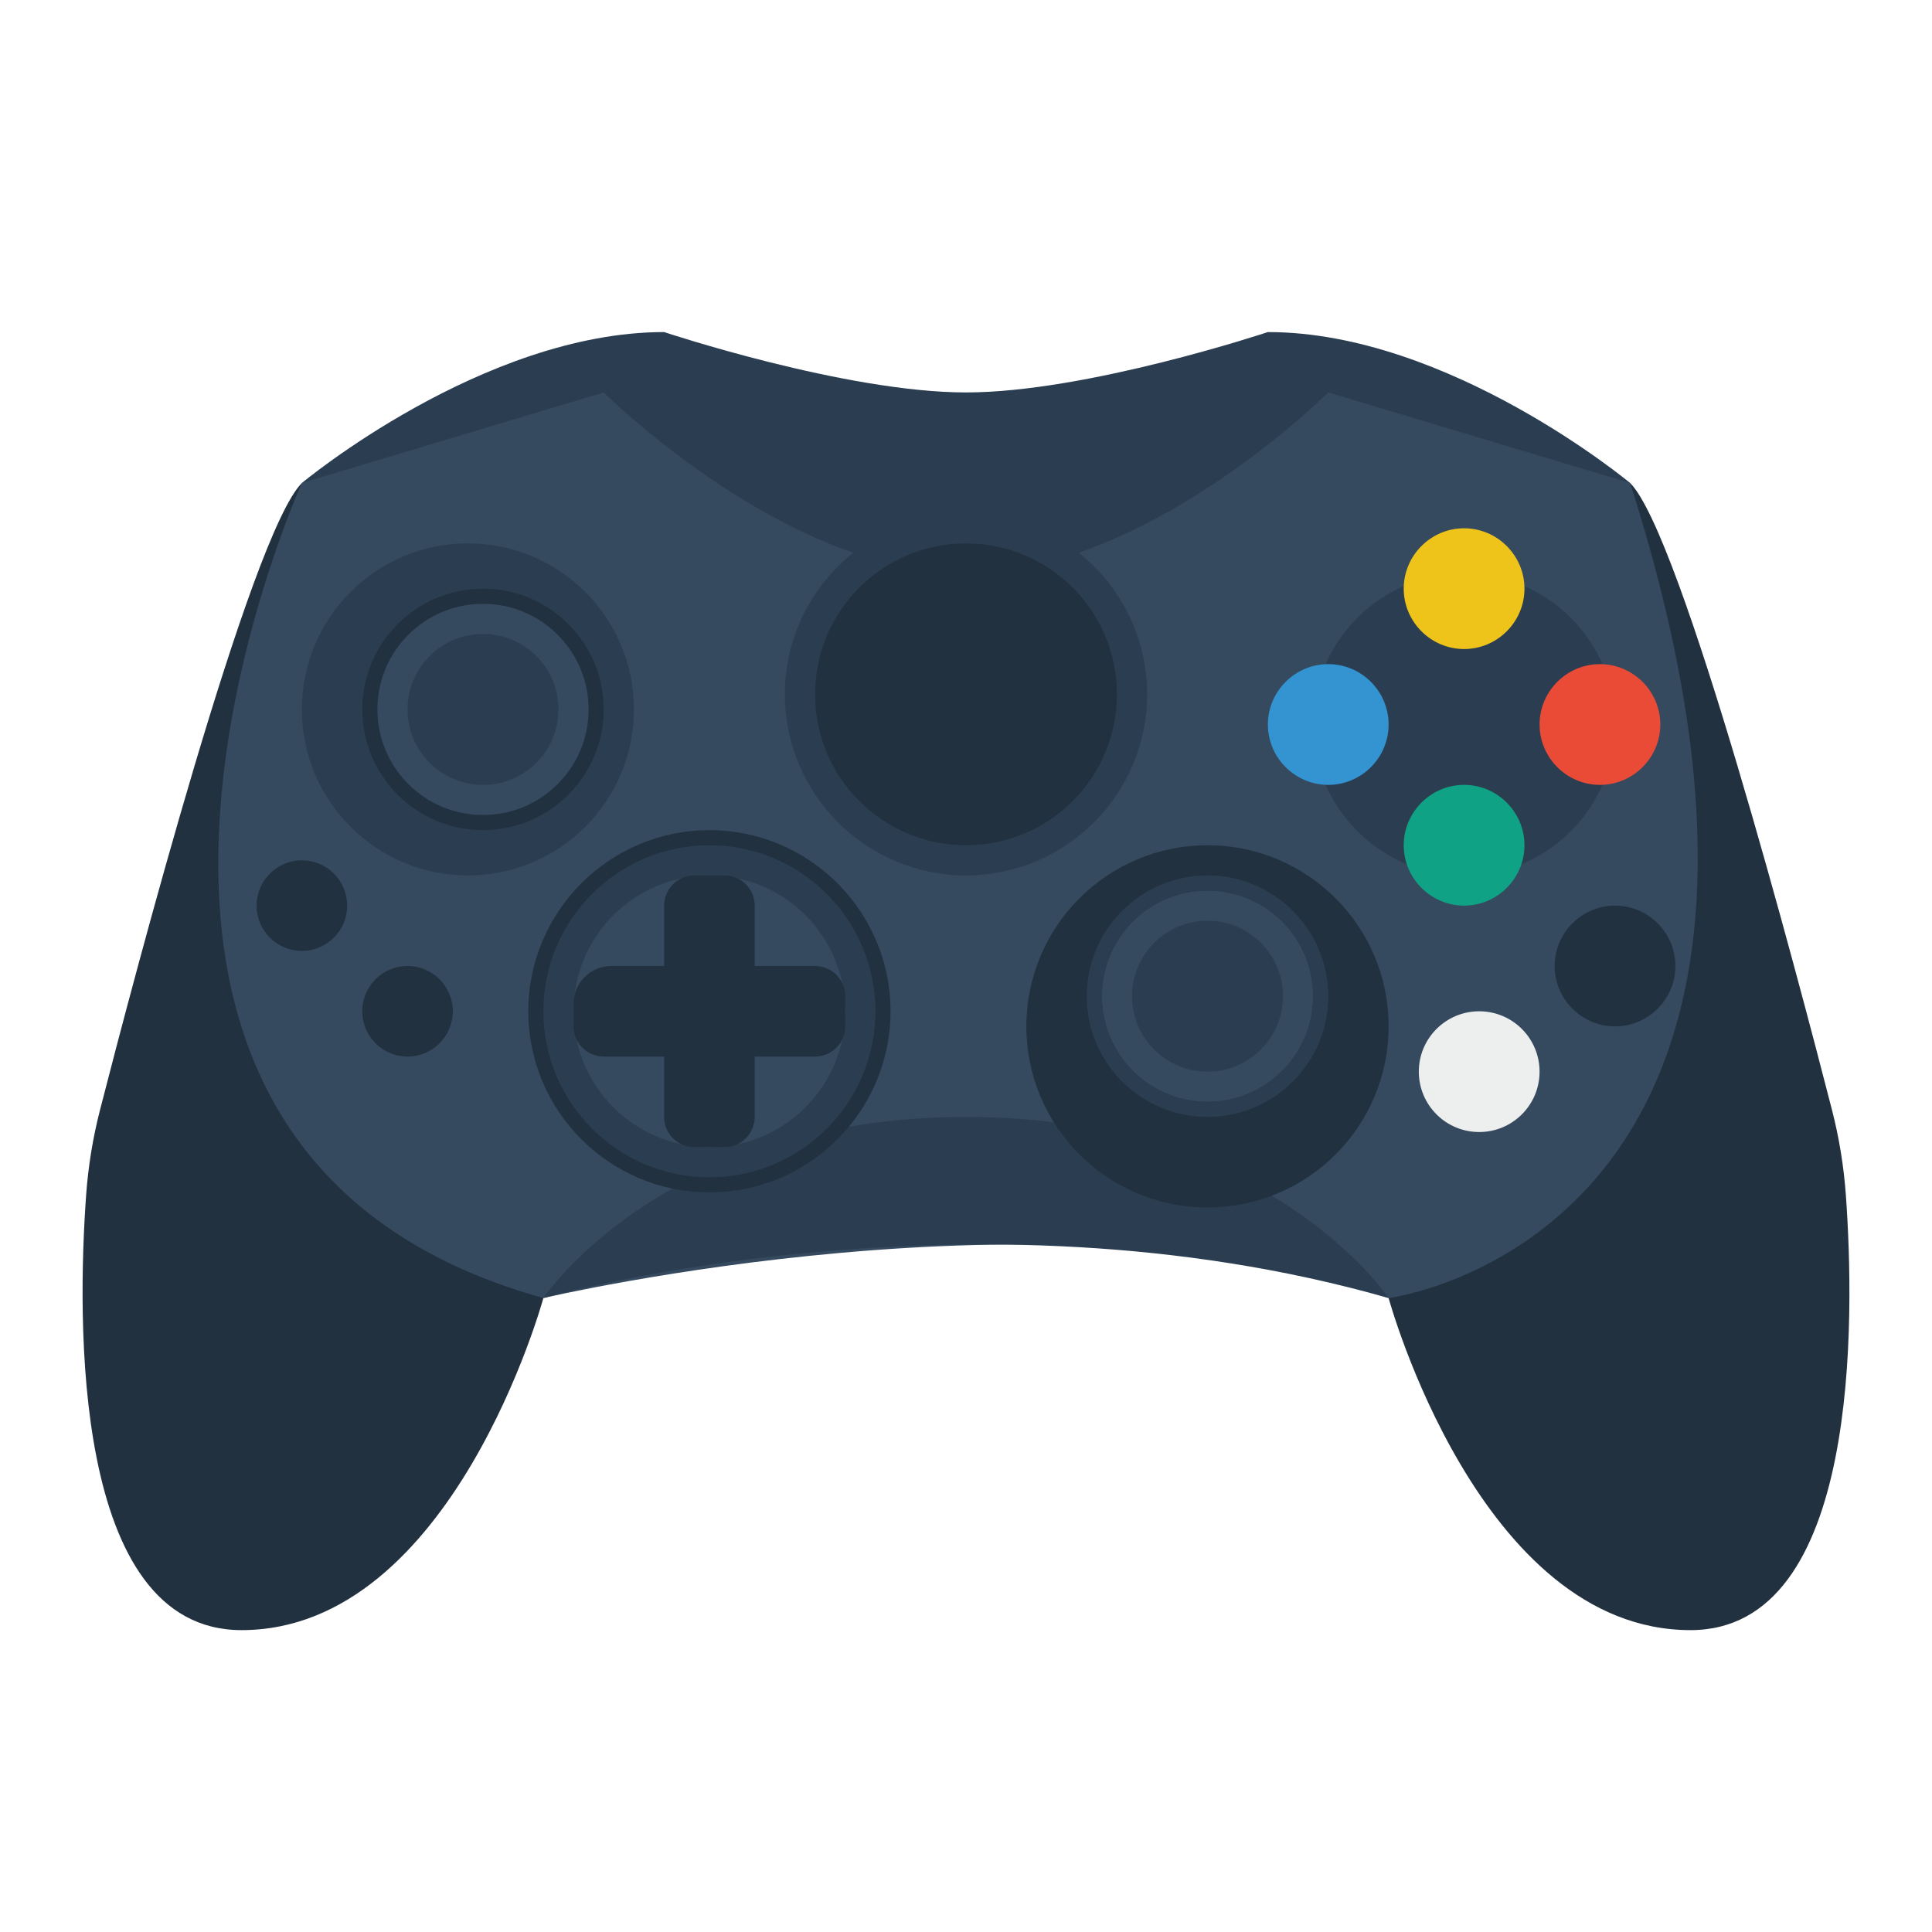 <svg enable-background="new 0 0 256 256" viewBox="0 0 256 256" xmlns="http://www.w3.org/2000/svg"><path d="m168 44s-24 8-40 8-40-8-40-8c-24 0-48 20-48 20l88 60 88-60s-24-20-48-20z" fill="#2b3e51"/><path d="m216 64-32 108s12 44 40 44c22.531 0 21.752-41.442 20.588-57.63-.274-3.816-.888-7.588-1.839-11.293-4.5-17.538-19.954-76.282-26.749-83.077z" fill="#223140"/><path d="m40 64 32 108s-12 44-40 44c-22.531 0-21.752-41.442-20.588-57.63.274-3.816.888-7.588 1.839-11.293 4.5-17.538 19.954-76.282 26.749-83.077z" fill="#223140"/><path d="m216 64-40-12s-14.952 14.942-33.053 21.243c5.512 4.402 9.053 11.172 9.053 18.757 0 13.234-10.766 24-24 24s-24-10.766-24-24c0-7.585 3.541-14.355 9.053-18.757-18.101-6.301-33.053-21.243-33.053-21.243l-40 12s-40 88 32 108c0 0 68-16 112 0 0 0 64-8 32-108z" fill="#35495f"/><circle cx="62" cy="94" fill="#2b3e51" r="22"/><circle cx="194" cy="96" fill="#2b3e51" r="20"/><path d="m176 104c-4.4 0-8-3.6-8-8 0-4.4 3.6-8 8-8 4.4 0 8 3.6 8 8 0 4.4-3.6 8-8 8z" fill="#3394d1"/><path d="m212 104c-4.4 0-8-3.6-8-8 0-4.4 3.6-8 8-8 4.4 0 8 3.6 8 8 0 4.4-3.6 8-8 8z" fill="#e94b36"/><path d="m194 86c-4.4 0-8-3.6-8-8 0-4.4 3.6-8 8-8 4.4 0 8 3.6 8 8 0 4.4-3.6 8-8 8z" fill="#eec41b"/><path d="m194 120c-4.4 0-8-3.6-8-8 0-4.4 3.6-8 8-8 4.4 0 8 3.6 8 8 0 4.4-3.6 8-8 8z" fill="#10a284"/><path d="m214 136c-4.4 0-8-3.6-8-8 0-4.4 3.6-8 8-8 4.4 0 8 3.6 8 8 0 4.4-3.6 8-8 8z" fill="#223140"/><path d="m72 172s56-16 112 0c0 0-16-24-56-24s-56 24-56 24z" fill="#2b3e51"/><circle cx="196" cy="142" fill="#edefef" r="8"/><circle cx="160" cy="136" fill="#223140" r="24"/><circle cx="160" cy="132" fill="#35495f" r="14"/><path d="m160 118c7.732 0 14 6.268 14 14s-6.268 14-14 14-14-6.268-14-14 6.268-14 14-14m0-2c-8.822 0-16 7.178-16 16s7.178 16 16 16 16-7.178 16-16-7.178-16-16-16z" fill="#2b3e51"/><circle cx="160" cy="132" fill="#2b3e51" r="10"/><circle cx="64" cy="94" fill="#35495f" r="14"/><path d="m64 80c7.732 0 14 6.268 14 14s-6.268 14-14 14-14-6.268-14-14 6.268-14 14-14m0-2c-8.822 0-16 7.178-16 16s7.178 16 16 16 16-7.178 16-16-7.178-16-16-16z" fill="#223140"/><circle cx="64" cy="94" fill="#2b3e51" r="10"/><g fill="#223140"><circle cx="40" cy="120" r="6"/><circle cx="54" cy="134" r="6"/><path d="m94 110c-13.234 0-24 10.766-24 24s10.766 24 24 24 24-10.766 24-24-10.766-24-24-24z"/></g><path d="m94 112c-12.131 0-22 9.869-22 22s9.869 22 22 22 22-9.869 22-22-9.869-22-22-22z" fill="#2b3e51"/><circle cx="128" cy="92" fill="#223140" r="20"/><circle cx="94" cy="134" fill="#35495f" r="18"/><path d="m108 128h-8v-8c0-2.209-1.791-4-4-4h-4c-2.209 0-4 1.791-4 4v8h-7c-2.761 0-5 2.239-5 5v3c0 2.209 1.791 4 4 4h8v8c0 2.209 1.791 4 4 4h4c2.209 0 4-1.791 4-4v-8h8c2.209 0 4-1.791 4-4v-4c0-2.209-1.791-4-4-4z" fill="#223140"/></svg>
